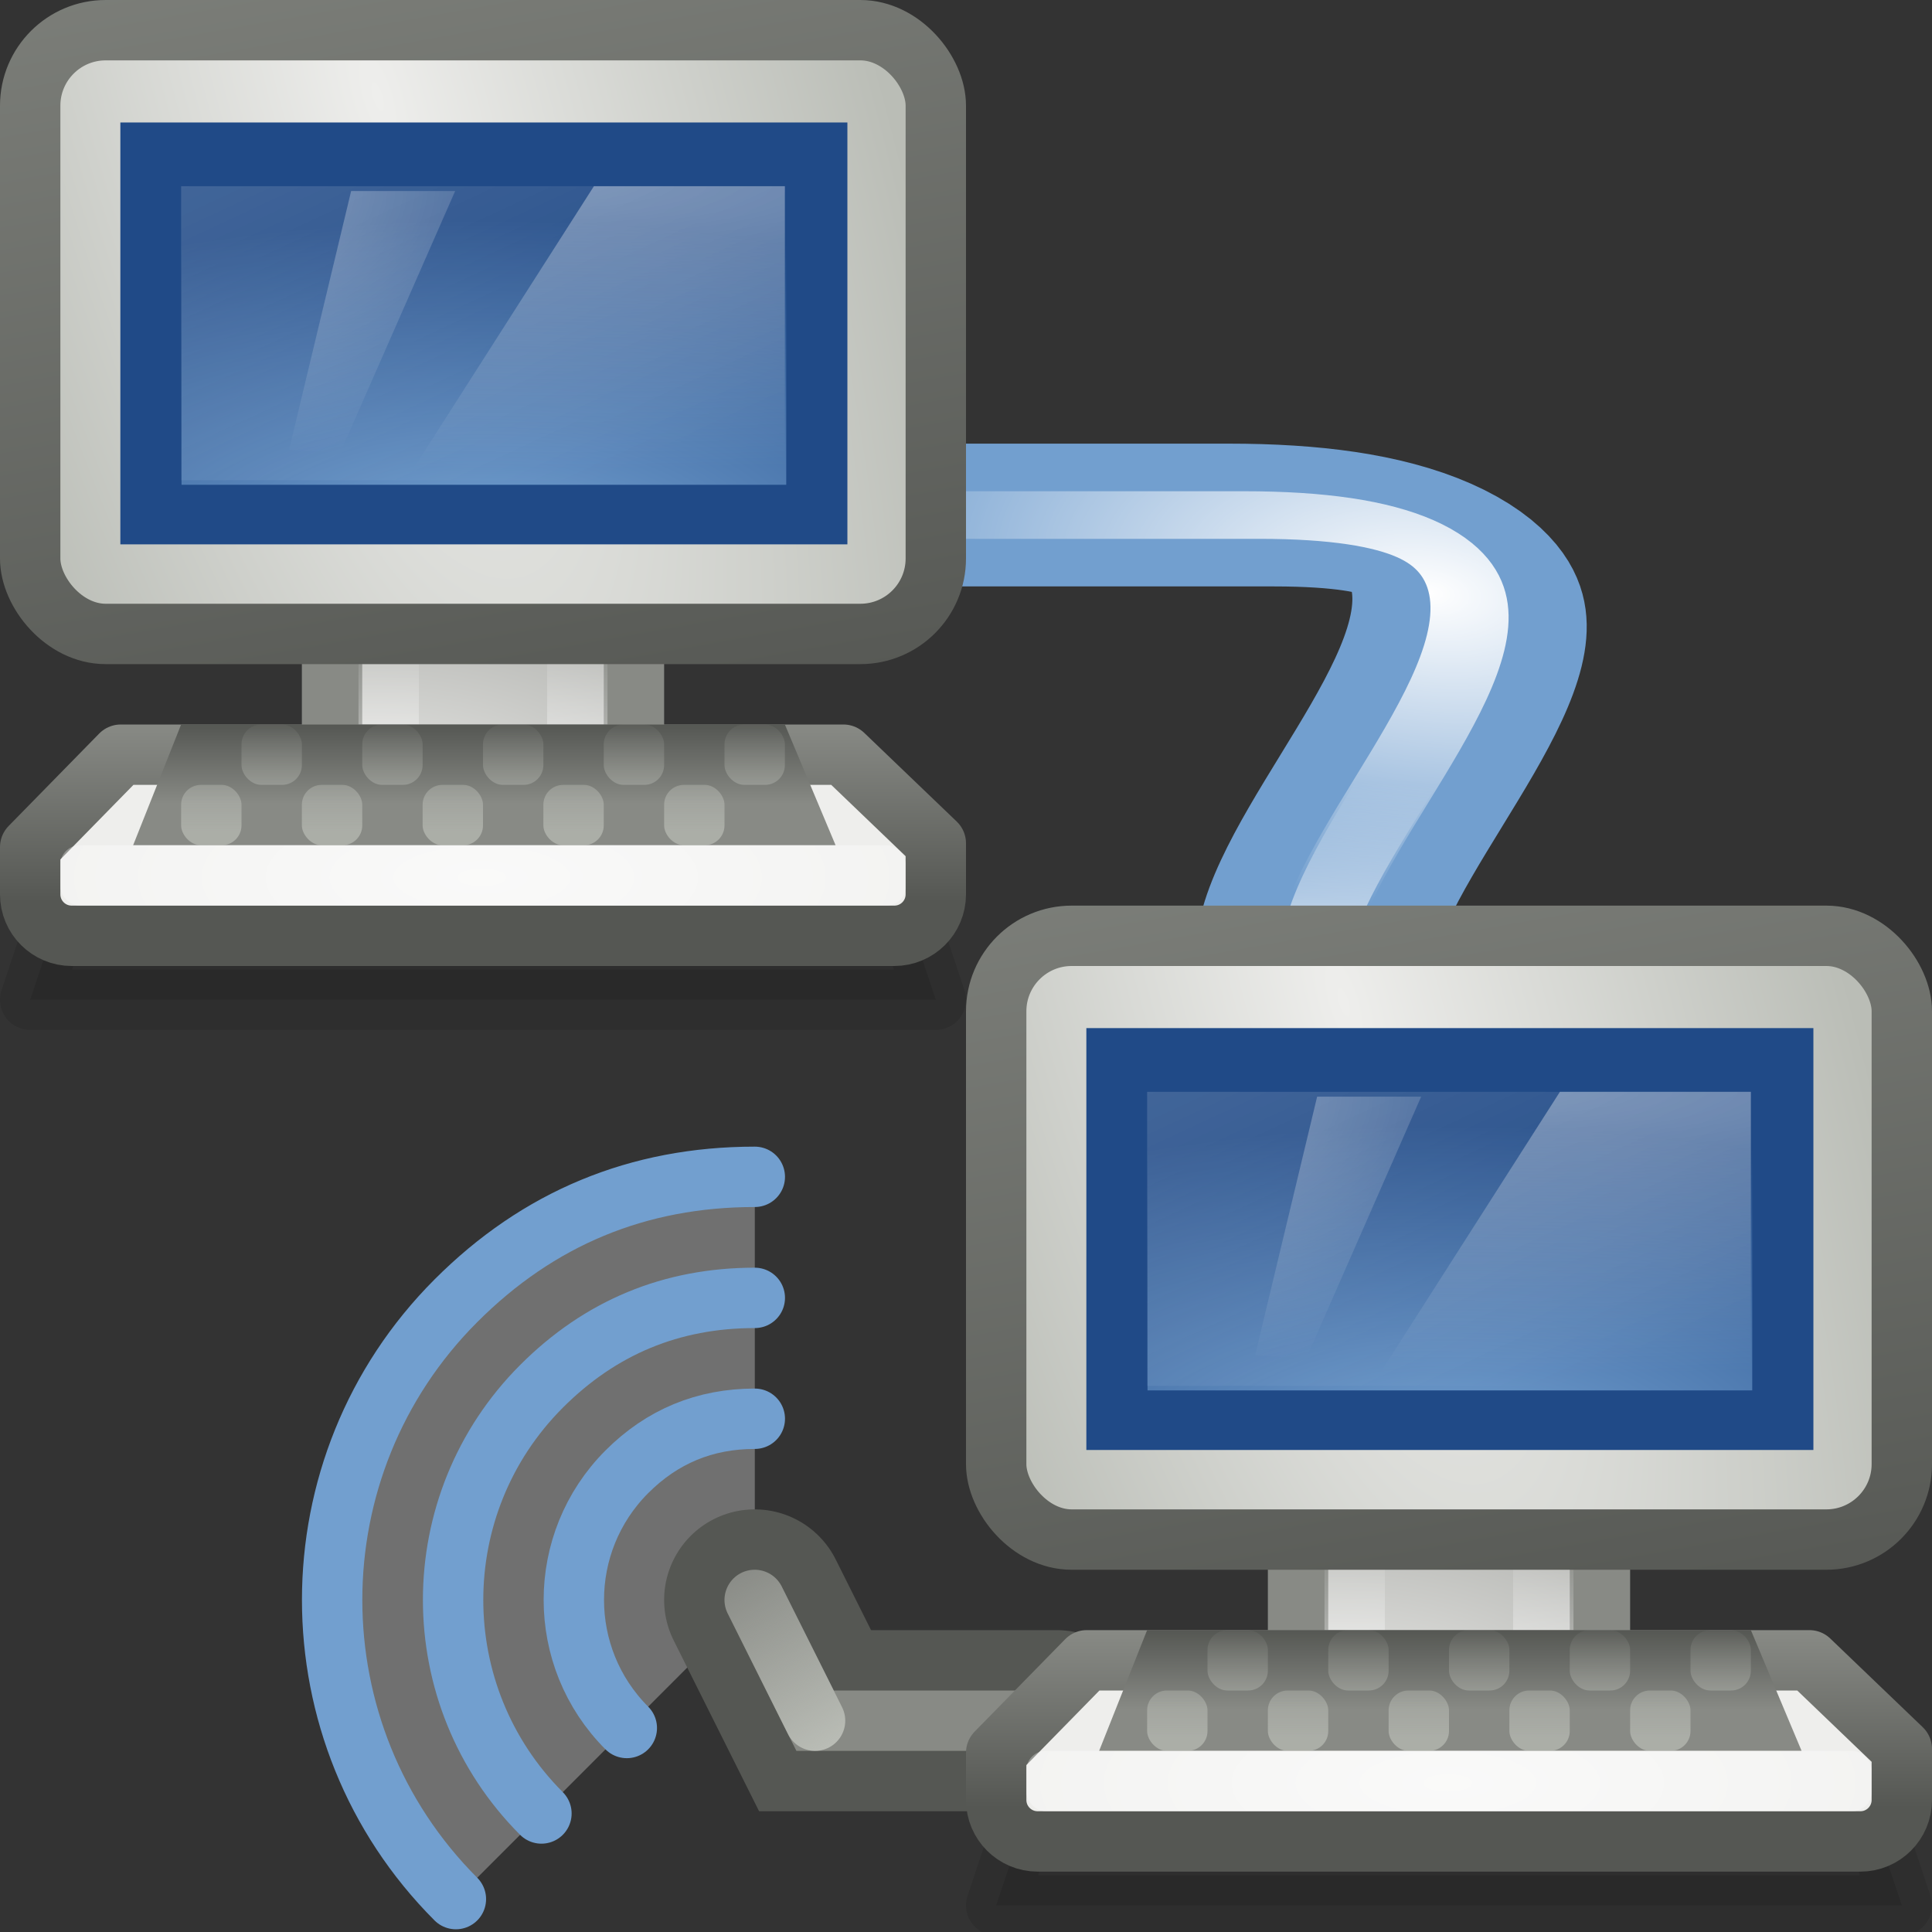 <svg xmlns="http://www.w3.org/2000/svg" xmlns:svg="http://www.w3.org/2000/svg" xmlns:xlink="http://www.w3.org/1999/xlink" id="svg7350" width="32" height="32"><rect width="100%" height="100%" fill="#333333" stroke="none"/><defs id="defs7352"><radialGradient id="radialGradient8487" cx="311" cy="233.5" r="7" fx="311" fy="233.5" gradientTransform="matrix(1.796,3.2728276e-6,-1.1714286e-6,0.643,-534.576,-120.609)" gradientUnits="userSpaceOnUse" xlink:href="#linearGradient4158"/><linearGradient id="linearGradient8483" x1="307.79" x2="307.79" y1="232.765" y2="230.836" gradientUnits="userSpaceOnUse" xlink:href="#linearGradient4141"/><linearGradient id="linearGradient8481" x1="307.79" x2="307.79" y1="232.765" y2="230.836" gradientUnits="userSpaceOnUse" xlink:href="#linearGradient4141"/><linearGradient id="linearGradient8479" x1="307.79" x2="307.79" y1="232.765" y2="230.836" gradientUnits="userSpaceOnUse" xlink:href="#linearGradient4141"/><linearGradient id="linearGradient8477" x1="307.79" x2="307.79" y1="232.765" y2="230.836" gradientUnits="userSpaceOnUse" xlink:href="#linearGradient4141"/><linearGradient id="linearGradient8475" x1="307.79" x2="307.79" y1="232.765" y2="230.836" gradientUnits="userSpaceOnUse" xlink:href="#linearGradient4141"/><linearGradient id="linearGradient8473" x1="307.79" x2="307.79" y1="232.765" y2="230.836" gradientUnits="userSpaceOnUse" xlink:href="#linearGradient4141"/><linearGradient id="linearGradient8471" x1="307.79" x2="307.79" y1="232.765" y2="230.836" gradientUnits="userSpaceOnUse" xlink:href="#linearGradient4141"/><linearGradient id="linearGradient8469" x1="307.79" x2="307.79" y1="232.765" y2="230.836" gradientUnits="userSpaceOnUse" xlink:href="#linearGradient4141"/><linearGradient id="linearGradient8467" x1="307.79" x2="307.79" y1="232.765" y2="230.836" gradientUnits="userSpaceOnUse" xlink:href="#linearGradient4141"/><linearGradient id="linearGradient8465" x1="307.79" x2="307.79" y1="232.765" y2="230.836" gradientUnits="userSpaceOnUse" xlink:href="#linearGradient4141"/><linearGradient id="linearGradient8485" x1="307.79" x2="307.79" y1="232.765" y2="230.836" gradientUnits="userSpaceOnUse" xlink:href="#linearGradient4141"/><linearGradient id="linearGradient8463" x1="308.875" x2="308.875" y1="230.999" y2="232.313" gradientTransform="matrix(0.833,0,0,1,-235.167,-204)" gradientUnits="userSpaceOnUse" xlink:href="#linearGradient4073"/><linearGradient id="linearGradient8461" x1="307.438" x2="307.438" y1="233.938" y2="231" gradientTransform="translate(-287,-204)" gradientUnits="userSpaceOnUse" xlink:href="#linearGradient4054"/><radialGradient id="radialGradient8459" cx="326.021" cy="58" r="12.5" fx="326.021" fy="58" gradientTransform="matrix(-0.524,2.3029937e-7,2.554207e-2,-0.373,476.078,243.743)" gradientUnits="userSpaceOnUse" xlink:href="#linearGradient4788-7"/><radialGradient id="radialGradient8457" cx="327.5" cy="58" r="12.5" fx="327.5" fy="58" gradientTransform="matrix(2.031,1.5608334e-8,0,0.386,-353.091,199.586)" gradientUnits="userSpaceOnUse" xlink:href="#linearGradient4788"/><linearGradient id="linearGradient8455" x1="88" x2="178" y1="44.5" y2="202.5" gradientTransform="matrix(4.8076888e-2,0,0,4.0322572e-2,303.885,219.097)" gradientUnits="userSpaceOnUse" xlink:href="#linearGradient5687"/><radialGradient id="radialGradient8453" cx="24.006" cy="37.922" r="19" fx="24.006" fy="37.922" gradientTransform="matrix(0.685,0,0,0.28,294.562,217.273)" gradientUnits="userSpaceOnUse" xlink:href="#linearGradient2722"/><linearGradient id="linearGradient8451" x1="317.924" x2="298.349" y1="92.351" y2="-18.469" gradientTransform="matrix(0.333,0,0,0.334,-82.667,-2.684)" gradientUnits="userSpaceOnUse" xlink:href="#linearGradient5538"/><radialGradient id="radialGradient8449" cx="314.213" cy="56.925" r="23" fx="314.213" fy="56.925" gradientTransform="matrix(0.308,1.027,-0.341,9.1241146e-2,-55.11,-311.291)" gradientUnits="userSpaceOnUse" xlink:href="#linearGradient4654"/><linearGradient id="linearGradient8447" x1="309.375" x2="309.375" y1="231.625" y2="229" gradientUnits="userSpaceOnUse" xlink:href="#linearGradient3846"/><linearGradient id="linearGradient8445" x1="306.594" x2="306.594" y1="233.125" y2="232.499" gradientUnits="userSpaceOnUse" xlink:href="#linearGradient2732"/><radialGradient id="radialGradient8443" cx="308.802" cy="234.992" r="5" fx="308.802" fy="234.992" gradientTransform="matrix(2.531,0,0,1.344,-472.501,-83.169)" gradientUnits="userSpaceOnUse" xlink:href="#linearGradient3522"/><linearGradient id="linearGradient4158"><stop id="stop4160" offset="0" stop-color="#fff" stop-opacity="1"/><stop id="stop4162" offset="1" stop-color="#fff" stop-opacity="0"/></linearGradient><radialGradient id="radialGradient8391" cx="311" cy="233.5" r="7" fx="311" fy="233.5" gradientTransform="matrix(1.796,3.2728276e-6,-1.1714286e-6,0.643,-550.576,-135.608)" gradientUnits="userSpaceOnUse" xlink:href="#linearGradient4158"/><linearGradient id="linearGradient8387" x1="307.79" x2="307.79" y1="232.765" y2="230.836" gradientUnits="userSpaceOnUse" xlink:href="#linearGradient4141"/><linearGradient id="linearGradient8385" x1="307.79" x2="307.79" y1="232.765" y2="230.836" gradientUnits="userSpaceOnUse" xlink:href="#linearGradient4141"/><linearGradient id="linearGradient8383" x1="307.79" x2="307.79" y1="232.765" y2="230.836" gradientUnits="userSpaceOnUse" xlink:href="#linearGradient4141"/><linearGradient id="linearGradient8381" x1="307.79" x2="307.79" y1="232.765" y2="230.836" gradientUnits="userSpaceOnUse" xlink:href="#linearGradient4141"/><linearGradient id="linearGradient8379" x1="307.79" x2="307.79" y1="232.765" y2="230.836" gradientUnits="userSpaceOnUse" xlink:href="#linearGradient4141"/><linearGradient id="linearGradient8377" x1="307.79" x2="307.79" y1="232.765" y2="230.836" gradientUnits="userSpaceOnUse" xlink:href="#linearGradient4141"/><linearGradient id="linearGradient8375" x1="307.79" x2="307.79" y1="232.765" y2="230.836" gradientUnits="userSpaceOnUse" xlink:href="#linearGradient4141"/><linearGradient id="linearGradient8373" x1="307.79" x2="307.79" y1="232.765" y2="230.836" gradientUnits="userSpaceOnUse" xlink:href="#linearGradient4141"/><linearGradient id="linearGradient8371" x1="307.79" x2="307.79" y1="232.765" y2="230.836" gradientUnits="userSpaceOnUse" xlink:href="#linearGradient4141"/><linearGradient id="linearGradient8369" x1="307.79" x2="307.79" y1="232.765" y2="230.836" gradientUnits="userSpaceOnUse" xlink:href="#linearGradient4141"/><linearGradient id="linearGradient4141"><stop id="stop4143" offset="0" stop-color="#babdb6" stop-opacity="1"/><stop id="stop4145" offset="1" stop-color="#babdb6" stop-opacity="0"/></linearGradient><linearGradient id="linearGradient8389" x1="307.79" x2="307.79" y1="232.765" y2="230.836" gradientUnits="userSpaceOnUse" xlink:href="#linearGradient4141"/><linearGradient id="linearGradient4073"><stop id="stop4075" offset="0" stop-color="#555753" stop-opacity="1"/><stop id="stop4077" offset="1" stop-color="#888a85" stop-opacity="1"/></linearGradient><linearGradient id="linearGradient8367" x1="308.875" x2="308.875" y1="230.999" y2="232.313" gradientTransform="matrix(0.833,0,0,1,-251.167,-219)" gradientUnits="userSpaceOnUse" xlink:href="#linearGradient4073"/><linearGradient id="linearGradient4054"><stop id="stop4056" offset="0" stop-color="#555753" stop-opacity="1"/><stop id="stop4058" offset="1" stop-color="#888a85" stop-opacity="1"/></linearGradient><linearGradient id="linearGradient8365" x1="307.438" x2="307.438" y1="233.938" y2="231" gradientTransform="translate(-303,-219)" gradientUnits="userSpaceOnUse" xlink:href="#linearGradient4054"/><linearGradient id="linearGradient4788-7"><stop id="stop4790-8" offset="0" stop-color="#fff" stop-opacity="1"/><stop id="stop4792-6" offset="1" stop-color="#fff" stop-opacity="0"/></linearGradient><radialGradient id="radialGradient8363" cx="326.021" cy="58" r="12.5" fx="326.021" fy="58" gradientTransform="matrix(-0.524,2.3029937e-7,2.554207e-2,-0.373,476.078,243.743)" gradientUnits="userSpaceOnUse" xlink:href="#linearGradient4788-7"/><linearGradient id="linearGradient4788"><stop id="stop4790" offset="0" stop-color="#fff" stop-opacity="1"/><stop id="stop4792" offset="1" stop-color="#fff" stop-opacity="0"/></linearGradient><radialGradient id="radialGradient8361" cx="327.5" cy="58" r="12.5" fx="327.5" fy="58" gradientTransform="matrix(2.031,1.5608334e-8,0,0.386,-353.091,199.586)" gradientUnits="userSpaceOnUse" xlink:href="#linearGradient4788"/><linearGradient id="linearGradient5687"><stop id="stop5689" offset="0" stop-color="#fff" stop-opacity="1"/><stop id="stop5691" offset="1" stop-color="#fff" stop-opacity="0"/></linearGradient><linearGradient id="linearGradient8359" x1="88" x2="178" y1="44.5" y2="202.5" gradientTransform="matrix(4.8076888e-2,0,0,4.0322572e-2,303.885,219.097)" gradientUnits="userSpaceOnUse" xlink:href="#linearGradient5687"/><linearGradient id="linearGradient2722"><stop id="stop2724" offset="0" stop-color="#729fcf" stop-opacity="1"/><stop id="stop2726" offset="1" stop-color="#204a87" stop-opacity="1"/></linearGradient><radialGradient id="radialGradient8357" cx="24.006" cy="37.922" r="19" fx="24.006" fy="37.922" gradientTransform="matrix(0.685,0,0,0.28,294.562,217.273)" gradientUnits="userSpaceOnUse" xlink:href="#linearGradient2722"/><linearGradient id="linearGradient5538"><stop id="stop5540" offset="0" stop-color="#555753" stop-opacity="1"/><stop id="stop5542" offset="1" stop-color="#babdb6" stop-opacity="1"/></linearGradient><linearGradient id="linearGradient8355" x1="317.924" x2="298.349" y1="92.351" y2="-18.469" gradientTransform="matrix(0.333,0,0,0.334,-98.667,-17.684)" gradientUnits="userSpaceOnUse" xlink:href="#linearGradient5538"/><linearGradient id="linearGradient4654"><stop id="stop4656" offset="0" stop-color="#eeeeec" stop-opacity="1"/><stop id="stop4658" offset="1" stop-color="#babdb6" stop-opacity="1"/></linearGradient><radialGradient id="radialGradient8353" cx="314.213" cy="56.925" r="23" fx="314.213" fy="56.925" gradientTransform="matrix(0.308,1.027,-0.341,9.1241146e-2,-71.11,-326.291)" gradientUnits="userSpaceOnUse" xlink:href="#linearGradient4654"/><linearGradient id="linearGradient3846"><stop id="stop3848" offset="0" stop-color="#fff" stop-opacity="1"/><stop id="stop3850" offset="1" stop-color="#fff" stop-opacity=".178"/></linearGradient><linearGradient id="linearGradient8351" x1="309.375" x2="309.375" y1="231.625" y2="229" gradientUnits="userSpaceOnUse" xlink:href="#linearGradient3846"/><linearGradient id="linearGradient2732"><stop id="stop2734" offset="0" stop-color="#555753" stop-opacity="1"/><stop id="stop2736" offset="1" stop-color="#888a85" stop-opacity="1"/></linearGradient><linearGradient id="linearGradient8349" x1="306.594" x2="306.594" y1="233.125" y2="232.499" gradientUnits="userSpaceOnUse" xlink:href="#linearGradient2732"/><linearGradient id="linearGradient3522"><stop id="stop3524" offset="0" stop-color="#eeeeec" stop-opacity="1"/><stop id="stop3526" offset="1" stop-color="#888a85" stop-opacity="1"/></linearGradient><radialGradient id="radialGradient8347" cx="308.802" cy="234.992" r="5" fx="308.802" fy="234.992" gradientTransform="matrix(2.531,0,0,1.344,-472.501,-83.169)" gradientUnits="userSpaceOnUse" xlink:href="#linearGradient3522"/><linearGradient id="linearGradient7065"><stop id="stop7067" offset="0" stop-color="#babdb6" stop-opacity="1"/><stop id="stop7069" offset="1" stop-color="#babdb6" stop-opacity="0"/></linearGradient><linearGradient id="linearGradient7244" x1="18.813" x2="17.105" y1="44.941" y2="41.983" gradientTransform="translate(-5,-16)" gradientUnits="userSpaceOnUse" xlink:href="#linearGradient7065"/><radialGradient id="radialGradient7326" cx="24.872" cy="33.48" r="12.593" fx="24.872" fy="33.48" gradientTransform="matrix(0.988,0,0,0.373,10.711,3.901)" gradientUnits="userSpaceOnUse" xlink:href="#linearGradient7152"/><linearGradient id="linearGradient7152"><stop id="stop7154" offset="0" stop-color="#fff" stop-opacity="1"/><stop id="stop7156" offset="1" stop-color="#fff" stop-opacity="0"/></linearGradient><radialGradient id="radialGradient7324" cx="28.006" cy="17.246" r="12.593" fx="28.006" fy="17.246" gradientTransform="matrix(1.401,0,0,1.212,-11.3,-4.729)" gradientUnits="userSpaceOnUse" xlink:href="#linearGradient7152"/></defs><g id="layer1"><path id="path3606" fill="#000" fill-opacity="1" fill-rule="nonzero" stroke="#000" stroke-dasharray="none" stroke-dashoffset="0" stroke-linecap="round" stroke-linejoin="round" stroke-miterlimit="4" stroke-opacity="1" stroke-width="1" marker-end="none" marker-mid="none" marker-start="none" d="M 1.5,13.559 L 14.5,13.559 L 15.5,16.559 L 0.5,16.559 L 1.5,13.559 z" display="inline" opacity=".1" overflow="visible" visibility="visible" style="marker:none"/><path id="path7334" fill="#fff" fill-opacity="1" fill-rule="evenodd" stroke="none" stroke-linecap="round" stroke-linejoin="miter" stroke-miterlimit="4" stroke-opacity="1" stroke-width=".231" d="M 7.551,31.455 C 4.818,28.719 4.818,24.28 7.551,21.545 C 8.917,20.177 10.569,19.492 12.502,19.492 L 12.502,26.5 L 7.551,31.455 z" opacity=".3"/><path id="path7007" fill="none" fill-rule="evenodd" stroke="#555753" stroke-dasharray="none" stroke-linecap="round" stroke-linejoin="miter" stroke-miterlimit="4" stroke-opacity="1" stroke-width="3" d="M 17.5,28.5 L 13.5,28.5 L 12.5,26.5"/><path id="path6036" fill="none" fill-rule="evenodd" stroke="#888a85" stroke-linecap="round" stroke-linejoin="miter" stroke-opacity="1" stroke-width="1" d="M 17.5,28.5 L 13.5,28.5 L 12.5,26.5"/><path id="path3608" fill="#000" fill-opacity="1" fill-rule="nonzero" stroke="#000" stroke-dasharray="none" stroke-dashoffset="0" stroke-linecap="round" stroke-linejoin="round" stroke-miterlimit="4" stroke-opacity="1" stroke-width="1" marker-end="none" marker-mid="none" marker-start="none" d="M 17.5,28.559 L 30.5,28.559 L 31.5,31.559 L 16.5,31.559 L 17.5,28.559 z" display="inline" opacity=".1" overflow="visible" visibility="visible" style="marker:none"/><g id="g7318" transform="matrix(1,0,0.285,0.893,-17.385,2.488)"><g id="g7148" transform="matrix(0.565,0,0,0.393,22.903,1.854)"><path id="path7146" fill="none" fill-rule="evenodd" stroke="#729fcf" stroke-dasharray="none" stroke-linecap="butt" stroke-linejoin="round" stroke-miterlimit="4" stroke-opacity="1" stroke-width="6.739" d="M 12.5,12.5 L 23.5,12.5 C 41.603,12.5 8.487,38.5 26.5,38.5 L 36.5,38.5"/><path id="path6173" fill="none" fill-rule="evenodd" stroke="url(#radialGradient7324)" stroke-linecap="butt" stroke-linejoin="round" stroke-opacity="1" stroke-width="2.246" d="M 12.5,12.5 L 23.5,12.5 C 41.603,12.5 8.487,38.5 26.5,38.5 L 36.5,38.5"/></g><path id="path7160" fill="none" fill-rule="evenodd" stroke="url(#radialGradient7326)" stroke-linecap="butt" stroke-linejoin="round" stroke-opacity="1" stroke-width="1.058" d="M 29.968,6.782 L 36.185,6.782 C 46.417,6.782 27.699,16.975 37.88,16.975 L 43.532,16.975"/></g><path id="path7063" fill="#babdb6" fill-opacity="1" fill-rule="evenodd" stroke="url(#linearGradient7244)" stroke-linecap="round" stroke-linejoin="miter" stroke-opacity="1" stroke-width="1" d="M 13.5,28.5 L 12.5,26.5"/><path id="path7328" fill="none" fill-opacity="1" fill-rule="evenodd" stroke="#729fcf" stroke-linecap="round" stroke-linejoin="miter" stroke-miterlimit="4" stroke-opacity="1" stroke-width="1" d="M 10.382,28.621 C 9.212,27.45 9.212,25.549 10.382,24.378 C 10.967,23.792 11.674,23.499 12.502,23.499"/><path id="path7330" fill="none" fill-opacity="1" fill-rule="evenodd" stroke="#729fcf" stroke-linecap="round" stroke-linejoin="miter" stroke-miterlimit="4" stroke-opacity="1" stroke-width="1" d="M 8.968,30.037 C 7.017,28.084 7.017,24.915 8.968,22.963 C 9.943,21.986 11.122,21.497 12.502,21.497"/><path id="path7332" fill="none" fill-opacity="1" fill-rule="evenodd" stroke="#729fcf" stroke-linecap="round" stroke-linejoin="miter" stroke-miterlimit="4" stroke-opacity="1" stroke-width="1" d="M 7.551,31.455 C 4.818,28.719 4.818,24.28 7.551,21.545 C 8.917,20.177 10.569,19.492 12.502,19.492"/><g id="g2915" display="inline" transform="translate(-303,-219)"><path id="rect3813" fill="url(#radialGradient8347)" fill-opacity="1" stroke="url(#linearGradient8349)" stroke-dasharray="none" stroke-dashoffset="0" stroke-linecap="square" stroke-linejoin="round" stroke-miterlimit="4" stroke-opacity="1" stroke-width="1" d="M 308.5,226.5 L 308.5,233.5 L 313.5,233.5 L 313.5,226.5 L 308.5,226.5 z"/><path id="path3831" fill="none" fill-opacity="1" stroke="url(#linearGradient8351)" stroke-dashoffset="0" stroke-linecap="square" stroke-linejoin="round" stroke-miterlimit="4" stroke-opacity="1" stroke-width="1" d="M 309.438,226.438 L 309.438,231.5 L 312.562,231.5 L 312.562,226.438 L 309.438,226.438 z" display="inline" enable-background="new" opacity=".635" transform="translate(0,1)"/></g><rect id="rect3653" width="15" height="10" x=".5" y=".5" fill="url(#radialGradient8353)" fill-opacity="1" stroke="url(#linearGradient8355)" stroke-dasharray="none" stroke-dashoffset=".5" stroke-linecap="round" stroke-linejoin="round" stroke-miterlimit="4" stroke-opacity="1" stroke-width="1" display="inline" enable-background="new" rx="1.25" ry="1.25"/><g id="g2927" display="inline" transform="matrix(1,0,0,0.974,-303,-213.144)"><rect id="rect3655" width="11.029" height="6.161" x="305.5" y="221.423" fill="url(#radialGradient8357)" fill-opacity="1" fill-rule="evenodd" stroke="#204a87" stroke-linecap="butt" stroke-linejoin="miter" stroke-opacity="1" stroke-width="1.013" display="inline" enable-background="new"/><rect id="rect3478" width="10" height="5" x="306" y="222" fill="url(#linearGradient8359)" fill-opacity="1" fill-rule="evenodd" stroke="none" stroke-linecap="butt" stroke-linejoin="miter" stroke-opacity="1" stroke-width=".198" display="inline" enable-background="new" opacity=".15"/><g id="g2923"><path id="path3659" fill="url(#radialGradient8361)" fill-opacity="1" stroke="none" stroke-dashoffset=".5" stroke-linecap="round" stroke-linejoin="round" stroke-miterlimit="4" stroke-opacity="1" stroke-width="1" d="M 312.837,222 L 316,222 L 316,228.097 L 309.042,228.097 L 312.837,222 z" display="inline" enable-background="new" opacity=".37"/><path id="path10743" fill="url(#radialGradient8363)" fill-opacity="1" stroke="none" d="M 308.816,222.082 L 310.539,222.082 L 308.635,226.533 L 307.788,226.483 L 308.816,222.082 L 308.816,222.082 z" display="inline" enable-background="new" opacity=".389"/></g></g><path id="rect4151" fill="#eeeeec" fill-opacity="1" stroke="url(#linearGradient8365)" stroke-dashoffset=".361" stroke-linecap="round" stroke-linejoin="round" stroke-miterlimit="4" stroke-opacity="1" stroke-width="1" d="M 2,12.5 L 13.969,12.5 L 15.5,13.968 L 15.5,14.812 C 15.5,15.193 15.193,15.5 14.812,15.5 L 1.188,15.5 C 0.807,15.5 0.5,15.193 0.5,14.812 L 0.5,14.031 L 2,12.5 z" display="inline" enable-background="new"/><path id="rect4062" fill="url(#linearGradient8367)" fill-opacity="1" stroke="none" stroke-dashoffset=".361" stroke-linecap="round" stroke-linejoin="round" stroke-miterlimit="4" stroke-opacity="1" stroke-width="1" d="M 3,12 L 13,12 L 13.84,14 L 2.205,14 L 3,12 z" display="inline" enable-background="new"/><g id="g4127" fill="url(#linearGradient8389)" fill-opacity="1" display="inline" opacity=".699" transform="translate(-303,-219)"><rect id="rect4083" width="1" height="1" x="307" y="231" fill="url(#linearGradient8369)" fill-opacity="1" stroke="none" stroke-dasharray="none" stroke-dashoffset=".361" stroke-linecap="round" stroke-linejoin="round" stroke-miterlimit="4" stroke-opacity="1" stroke-width="1" display="inline" enable-background="new" rx=".328" ry=".328"/><rect id="rect4085" width="1" height="1" x="309" y="231" fill="url(#linearGradient8371)" fill-opacity="1" stroke="none" stroke-dasharray="none" stroke-dashoffset=".361" stroke-linecap="round" stroke-linejoin="round" stroke-miterlimit="4" stroke-opacity="1" stroke-width="1" display="inline" enable-background="new" rx=".328" ry=".328"/><rect id="rect4087" width="1" height="1" x="311" y="231" fill="url(#linearGradient8373)" fill-opacity="1" stroke="none" stroke-dasharray="none" stroke-dashoffset=".361" stroke-linecap="round" stroke-linejoin="round" stroke-miterlimit="4" stroke-opacity="1" stroke-width="1" display="inline" enable-background="new" rx=".328" ry=".328"/><rect id="rect4089" width="1" height="1" x="313" y="231" fill="url(#linearGradient8375)" fill-opacity="1" stroke="none" stroke-dasharray="none" stroke-dashoffset=".361" stroke-linecap="round" stroke-linejoin="round" stroke-miterlimit="4" stroke-opacity="1" stroke-width="1" display="inline" enable-background="new" rx=".328" ry=".328"/><rect id="rect4091" width="1" height="1" x="315" y="231" fill="url(#linearGradient8377)" fill-opacity="1" stroke="none" stroke-dasharray="none" stroke-dashoffset=".361" stroke-linecap="round" stroke-linejoin="round" stroke-miterlimit="4" stroke-opacity="1" stroke-width="1" display="inline" enable-background="new" rx=".328" ry=".328"/><rect id="rect4103" width="1" height="1" x="306" y="232" fill="url(#linearGradient8379)" fill-opacity="1" stroke="none" stroke-dasharray="none" stroke-dashoffset=".361" stroke-linecap="round" stroke-linejoin="round" stroke-miterlimit="4" stroke-opacity="1" stroke-width="1" rx=".328" ry=".328"/><rect id="rect4105" width="1" height="1" x="308" y="232" fill="url(#linearGradient8381)" fill-opacity="1" stroke="none" stroke-dasharray="none" stroke-dashoffset=".361" stroke-linecap="round" stroke-linejoin="round" stroke-miterlimit="4" stroke-opacity="1" stroke-width="1" display="inline" enable-background="new" rx=".328" ry=".328"/><rect id="rect4107" width="1" height="1" x="310" y="232" fill="url(#linearGradient8383)" fill-opacity="1" stroke="none" stroke-dasharray="none" stroke-dashoffset=".361" stroke-linecap="round" stroke-linejoin="round" stroke-miterlimit="4" stroke-opacity="1" stroke-width="1" display="inline" enable-background="new" rx=".328" ry=".328"/><rect id="rect4109" width="1" height="1" x="312" y="232" fill="url(#linearGradient8385)" fill-opacity="1" stroke="none" stroke-dasharray="none" stroke-dashoffset=".361" stroke-linecap="round" stroke-linejoin="round" stroke-miterlimit="4" stroke-opacity="1" stroke-width="1" display="inline" enable-background="new" rx=".328" ry=".328"/><rect id="rect4111" width="1" height="1" x="314" y="232" fill="url(#linearGradient8387)" fill-opacity="1" stroke="none" stroke-dasharray="none" stroke-dashoffset=".361" stroke-linecap="round" stroke-linejoin="round" stroke-miterlimit="4" stroke-opacity="1" stroke-width="1" display="inline" enable-background="new" rx=".328" ry=".328"/></g><rect id="rect4149" width="14" height="1" x="1" y="14" fill="url(#radialGradient8391)" fill-opacity="1" stroke="none" stroke-dasharray="none" stroke-dashoffset=".361" stroke-linecap="round" stroke-linejoin="round" stroke-miterlimit="4" stroke-opacity="1" stroke-width="1" display="inline" enable-background="new" opacity=".699" rx=".323" ry=".318"/><g id="g8393" display="inline" transform="translate(-287,-204)"><path id="path8395" fill="url(#radialGradient8443)" fill-opacity="1" stroke="url(#linearGradient8445)" stroke-dasharray="none" stroke-dashoffset="0" stroke-linecap="square" stroke-linejoin="round" stroke-miterlimit="4" stroke-opacity="1" stroke-width="1" d="M 308.5,226.5 L 308.5,233.5 L 313.5,233.5 L 313.5,226.5 L 308.5,226.5 z"/><path id="path8397" fill="none" fill-opacity="1" stroke="url(#linearGradient8447)" stroke-dashoffset="0" stroke-linecap="square" stroke-linejoin="round" stroke-miterlimit="4" stroke-opacity="1" stroke-width="1" d="M 309.438,226.438 L 309.438,231.5 L 312.562,231.5 L 312.562,226.438 L 309.438,226.438 z" display="inline" enable-background="new" opacity=".635" transform="translate(0,1)"/></g><rect id="rect8401" width="15" height="10" x="16.5" y="15.5" fill="url(#radialGradient8449)" fill-opacity="1" stroke="url(#linearGradient8451)" stroke-dasharray="none" stroke-dashoffset=".5" stroke-linecap="round" stroke-linejoin="round" stroke-miterlimit="4" stroke-opacity="1" stroke-width="1" display="inline" enable-background="new" rx="1.25" ry="1.25"/><g id="g8403" display="inline" transform="matrix(1,0,0,0.974,-287,-198.144)"><rect id="rect8405" width="11.029" height="6.161" x="305.5" y="221.423" fill="url(#radialGradient8453)" fill-opacity="1" fill-rule="evenodd" stroke="#204a87" stroke-linecap="butt" stroke-linejoin="miter" stroke-opacity="1" stroke-width="1.013" display="inline" enable-background="new"/><rect id="rect8407" width="10" height="5" x="306" y="222" fill="url(#linearGradient8455)" fill-opacity="1" fill-rule="evenodd" stroke="none" stroke-linecap="butt" stroke-linejoin="miter" stroke-opacity="1" stroke-width=".198" display="inline" enable-background="new" opacity=".15"/><g id="g8409"><path id="path8411" fill="url(#radialGradient8457)" fill-opacity="1" stroke="none" stroke-dashoffset=".5" stroke-linecap="round" stroke-linejoin="round" stroke-miterlimit="4" stroke-opacity="1" stroke-width="1" d="M 312.837,222 L 316,222 L 316,228.097 L 309.042,228.097 L 312.837,222 z" display="inline" enable-background="new" opacity=".37"/><path id="path8413" fill="url(#radialGradient8459)" fill-opacity="1" stroke="none" d="M 308.816,222.082 L 310.539,222.082 L 308.635,226.533 L 307.788,226.483 L 308.816,222.082 L 308.816,222.082 z" display="inline" enable-background="new" opacity=".389"/></g></g><path id="path8415" fill="#eeeeec" fill-opacity="1" stroke="url(#linearGradient8461)" stroke-dashoffset=".361" stroke-linecap="round" stroke-linejoin="round" stroke-miterlimit="4" stroke-opacity="1" stroke-width="1" d="M 18,27.5 L 29.969,27.5 L 31.5,28.968 L 31.5,29.812 C 31.5,30.193 31.193,30.5 30.813,30.5 L 17.188,30.5 C 16.807,30.5 16.5,30.193 16.5,29.812 L 16.5,29.031 L 18,27.5 z" display="inline" enable-background="new"/><path id="path8417" fill="url(#linearGradient8463)" fill-opacity="1" stroke="none" stroke-dashoffset=".361" stroke-linecap="round" stroke-linejoin="round" stroke-miterlimit="4" stroke-opacity="1" stroke-width="1" d="M 19,27 L 29,27 L 29.84,29 L 18.205,29 L 19,27 z" display="inline" enable-background="new"/><g id="g8419" fill="url(#linearGradient8485)" fill-opacity="1" display="inline" opacity=".699" transform="translate(-287,-204)"><rect id="rect8421" width="1" height="1" x="307" y="231" fill="url(#linearGradient8465)" fill-opacity="1" stroke="none" stroke-dasharray="none" stroke-dashoffset=".361" stroke-linecap="round" stroke-linejoin="round" stroke-miterlimit="4" stroke-opacity="1" stroke-width="1" display="inline" enable-background="new" rx=".328" ry=".328"/><rect id="rect8423" width="1" height="1" x="309" y="231" fill="url(#linearGradient8467)" fill-opacity="1" stroke="none" stroke-dasharray="none" stroke-dashoffset=".361" stroke-linecap="round" stroke-linejoin="round" stroke-miterlimit="4" stroke-opacity="1" stroke-width="1" display="inline" enable-background="new" rx=".328" ry=".328"/><rect id="rect8425" width="1" height="1" x="311" y="231" fill="url(#linearGradient8469)" fill-opacity="1" stroke="none" stroke-dasharray="none" stroke-dashoffset=".361" stroke-linecap="round" stroke-linejoin="round" stroke-miterlimit="4" stroke-opacity="1" stroke-width="1" display="inline" enable-background="new" rx=".328" ry=".328"/><rect id="rect8427" width="1" height="1" x="313" y="231" fill="url(#linearGradient8471)" fill-opacity="1" stroke="none" stroke-dasharray="none" stroke-dashoffset=".361" stroke-linecap="round" stroke-linejoin="round" stroke-miterlimit="4" stroke-opacity="1" stroke-width="1" display="inline" enable-background="new" rx=".328" ry=".328"/><rect id="rect8429" width="1" height="1" x="315" y="231" fill="url(#linearGradient8473)" fill-opacity="1" stroke="none" stroke-dasharray="none" stroke-dashoffset=".361" stroke-linecap="round" stroke-linejoin="round" stroke-miterlimit="4" stroke-opacity="1" stroke-width="1" display="inline" enable-background="new" rx=".328" ry=".328"/><rect id="rect8431" width="1" height="1" x="306" y="232" fill="url(#linearGradient8475)" fill-opacity="1" stroke="none" stroke-dasharray="none" stroke-dashoffset=".361" stroke-linecap="round" stroke-linejoin="round" stroke-miterlimit="4" stroke-opacity="1" stroke-width="1" rx=".328" ry=".328"/><rect id="rect8433" width="1" height="1" x="308" y="232" fill="url(#linearGradient8477)" fill-opacity="1" stroke="none" stroke-dasharray="none" stroke-dashoffset=".361" stroke-linecap="round" stroke-linejoin="round" stroke-miterlimit="4" stroke-opacity="1" stroke-width="1" display="inline" enable-background="new" rx=".328" ry=".328"/><rect id="rect8435" width="1" height="1" x="310" y="232" fill="url(#linearGradient8479)" fill-opacity="1" stroke="none" stroke-dasharray="none" stroke-dashoffset=".361" stroke-linecap="round" stroke-linejoin="round" stroke-miterlimit="4" stroke-opacity="1" stroke-width="1" display="inline" enable-background="new" rx=".328" ry=".328"/><rect id="rect8437" width="1" height="1" x="312" y="232" fill="url(#linearGradient8481)" fill-opacity="1" stroke="none" stroke-dasharray="none" stroke-dashoffset=".361" stroke-linecap="round" stroke-linejoin="round" stroke-miterlimit="4" stroke-opacity="1" stroke-width="1" display="inline" enable-background="new" rx=".328" ry=".328"/><rect id="rect8439" width="1" height="1" x="314" y="232" fill="url(#linearGradient8483)" fill-opacity="1" stroke="none" stroke-dasharray="none" stroke-dashoffset=".361" stroke-linecap="round" stroke-linejoin="round" stroke-miterlimit="4" stroke-opacity="1" stroke-width="1" display="inline" enable-background="new" rx=".328" ry=".328"/></g><rect id="rect8441" width="14" height="1" x="17" y="29" fill="url(#radialGradient8487)" fill-opacity="1" stroke="none" stroke-dasharray="none" stroke-dashoffset=".361" stroke-linecap="round" stroke-linejoin="round" stroke-miterlimit="4" stroke-opacity="1" stroke-width="1" display="inline" enable-background="new" opacity=".699" rx=".323" ry=".318"/></g></svg>